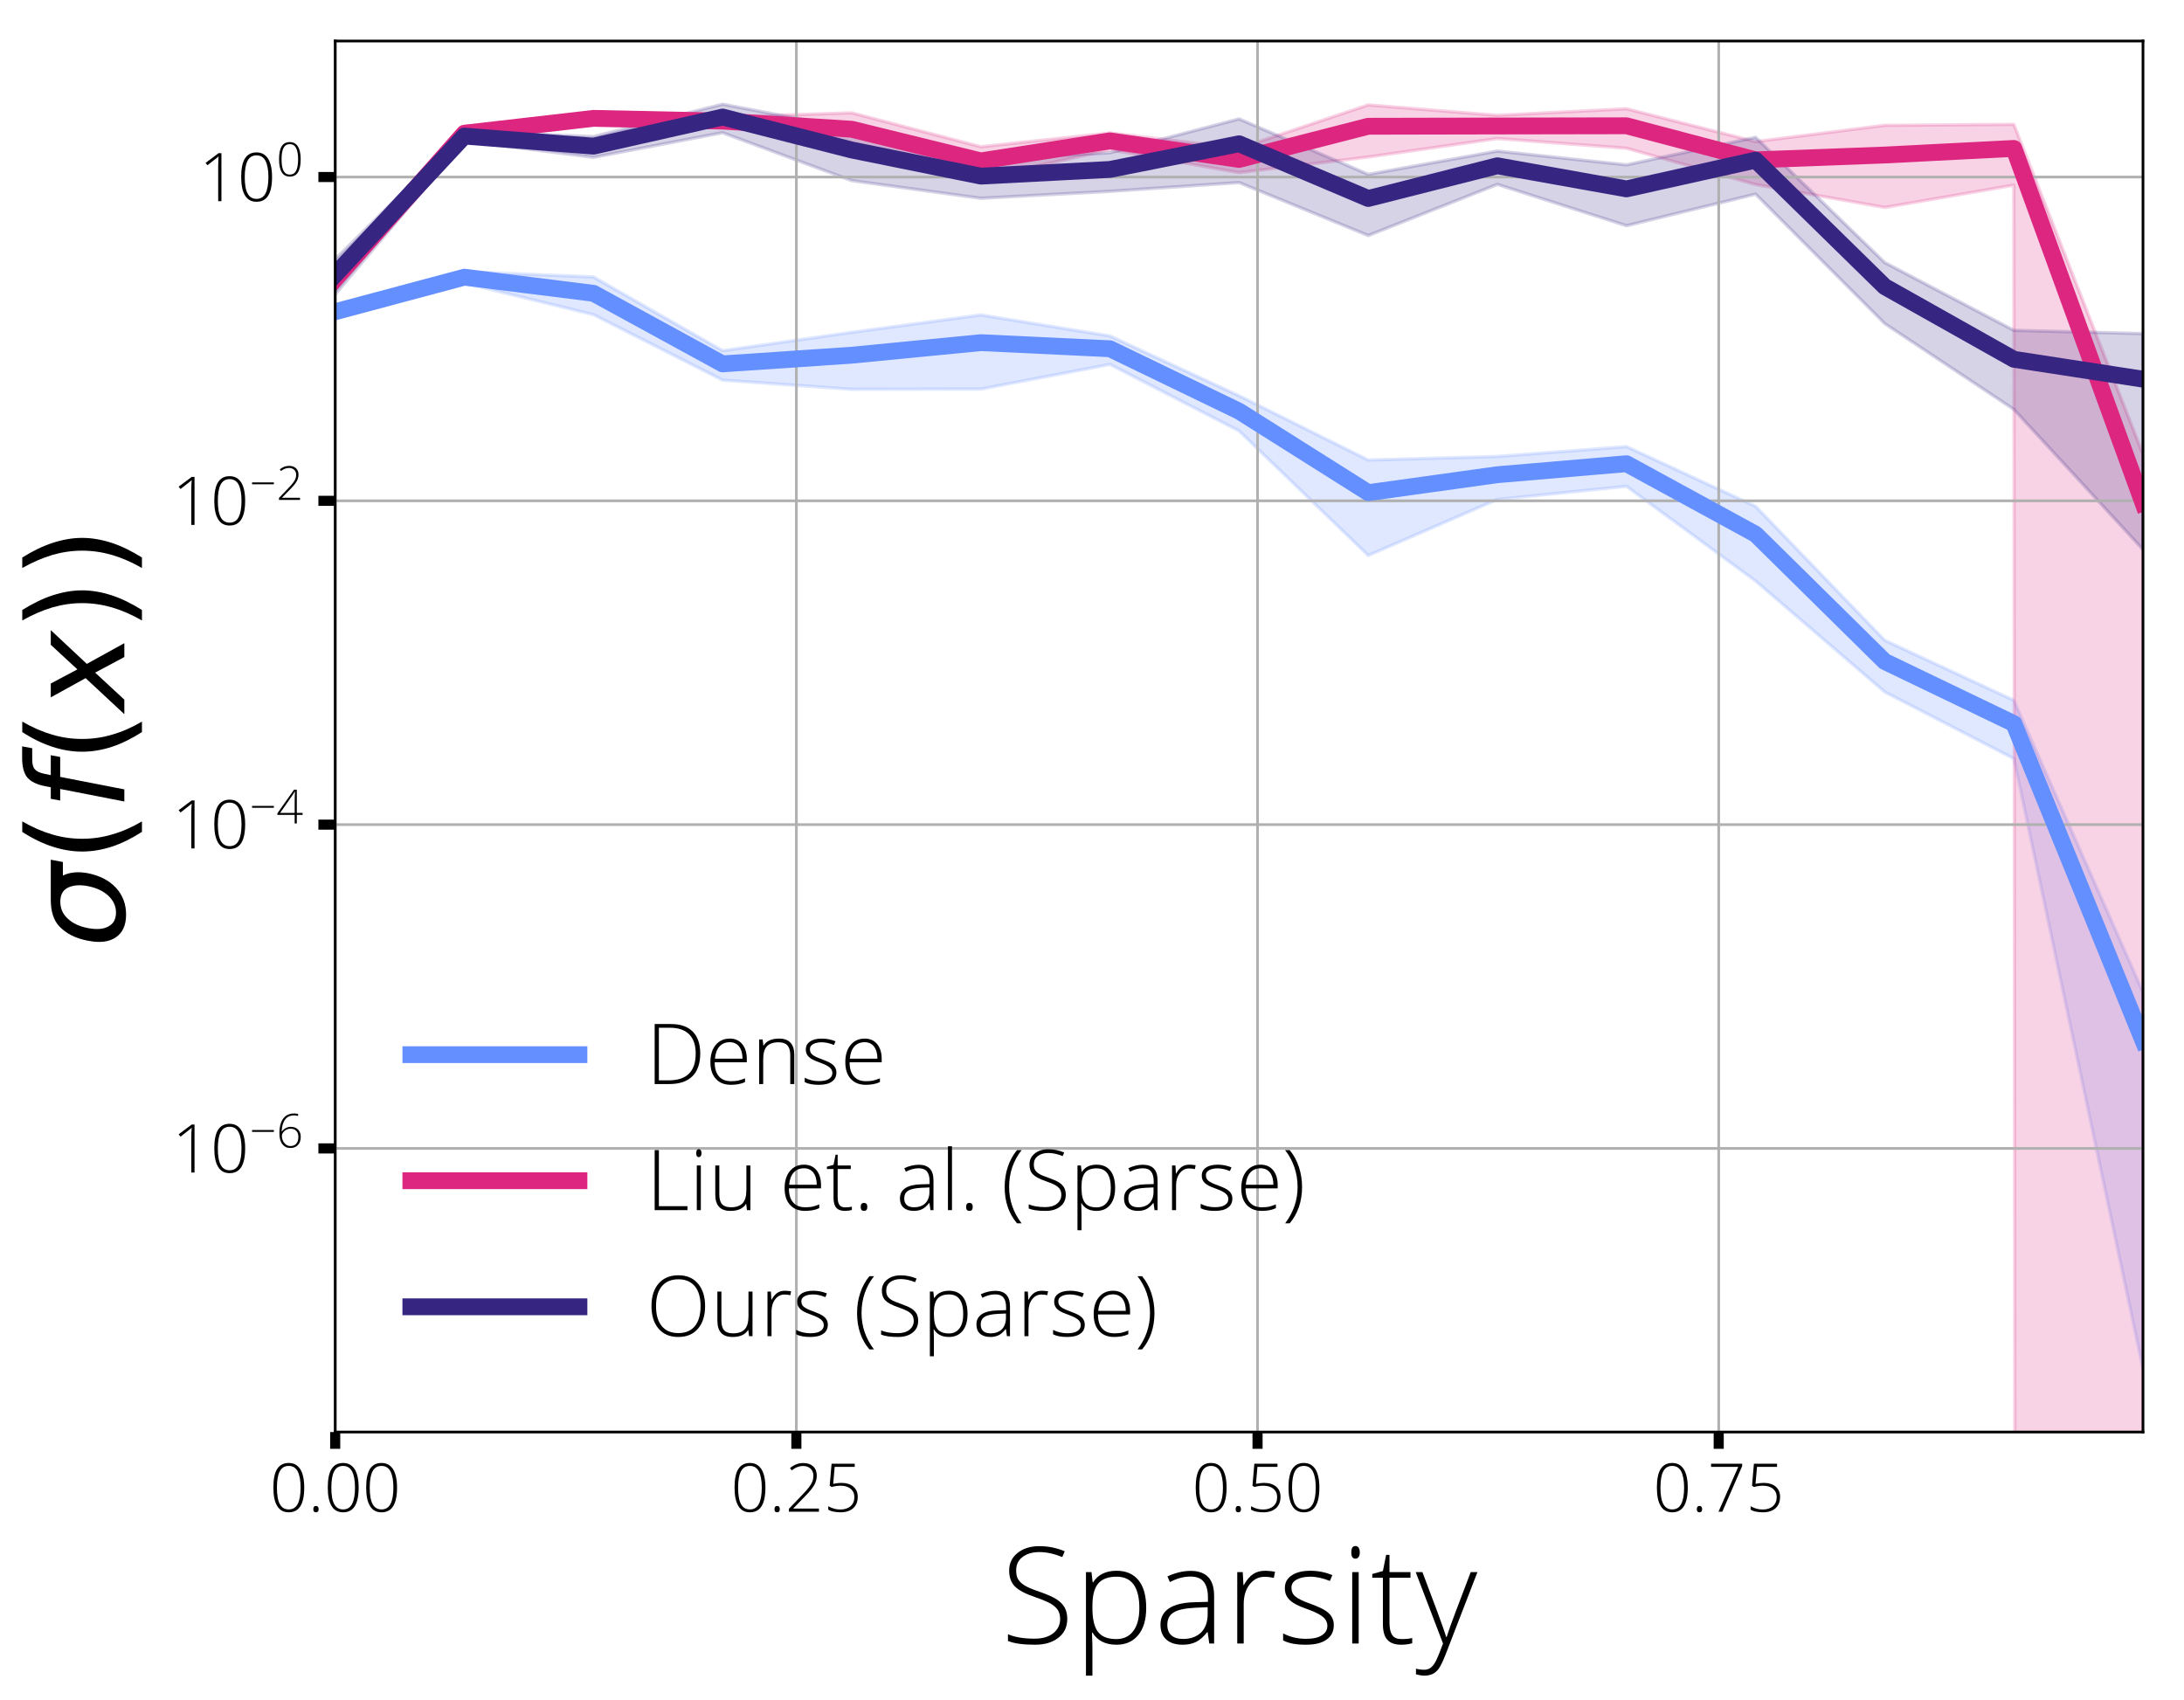 <?xml version="1.0" encoding="UTF-8"?>
<svg xmlns="http://www.w3.org/2000/svg" xmlns:xlink="http://www.w3.org/1999/xlink" width="649.597pt" height="505.656pt" viewBox="0 0 649.597 505.656">
<rect x="0" y="0" width="649.597" height="505.656" fill="#808080" stroke="none"/>
<defs>
<g>
<g id="glyph-0-0">
<path d="M 10.301 -7.18 C 10.301 -4.66 9.898 -2.82 9.141 -1.621 C 8.379 -0.422 7.219 0.18 5.68 0.18 C 4.18 0.18 3.039 -0.422 2.281 -1.66 C 1.5 -2.898 1.121 -4.738 1.121 -7.18 C 1.121 -9.66 1.48 -11.5 2.238 -12.699 C 3 -13.898 4.141 -14.5 5.68 -14.5 C 7.18 -14.5 8.32 -13.879 9.121 -12.641 C 9.898 -11.398 10.301 -9.578 10.301 -7.18 M 2.18 -7.18 C 2.18 -4.961 2.461 -3.32 3.039 -2.262 C 3.621 -1.199 4.5 -0.68 5.68 -0.68 C 6.898 -0.68 7.801 -1.219 8.359 -2.32 C 8.922 -3.398 9.219 -5.02 9.219 -7.18 C 9.219 -9.281 8.922 -10.879 8.359 -11.98 C 7.801 -13.059 6.898 -13.621 5.68 -13.621 C 4.441 -13.621 3.559 -13.059 3 -11.98 C 2.441 -10.879 2.18 -9.281 2.18 -7.18 "/>
</g>
<g id="glyph-0-1">
<path d="M 1.578 -0.762 C 1.578 -1.398 1.84 -1.719 2.359 -1.719 C 2.879 -1.719 3.16 -1.398 3.16 -0.762 C 3.16 -0.121 2.879 0.18 2.359 0.18 C 1.84 0.18 1.578 -0.121 1.578 -0.762 "/>
</g>
<g id="glyph-0-2">
<path d="M 10.039 0 L 1.102 0 L 1.102 -0.859 L 4.898 -4.82 C 5.961 -5.922 6.699 -6.762 7.141 -7.359 C 7.578 -7.941 7.898 -8.5 8.102 -9.039 C 8.301 -9.559 8.398 -10.121 8.398 -10.719 C 8.398 -11.559 8.121 -12.262 7.559 -12.801 C 7 -13.32 6.262 -13.602 5.379 -13.602 C 4.18 -13.602 3.039 -13.16 1.961 -12.301 L 1.441 -12.98 C 2.621 -13.98 3.941 -14.48 5.398 -14.48 C 6.641 -14.48 7.602 -14.141 8.32 -13.48 C 9.039 -12.82 9.398 -11.898 9.398 -10.738 C 9.398 -9.781 9.16 -8.879 8.68 -8 C 8.199 -7.121 7.32 -6.02 6.059 -4.738 L 2.398 -0.98 L 2.398 -0.941 L 10.039 -0.941 L 10.039 0 "/>
</g>
<g id="glyph-0-3">
<path d="M 5.238 -8.578 C 6.762 -8.578 7.961 -8.199 8.84 -7.48 C 9.719 -6.738 10.16 -5.719 10.16 -4.441 C 10.16 -2.961 9.699 -1.82 8.781 -1.02 C 7.859 -0.219 6.621 0.18 5.02 0.18 C 4.301 0.18 3.641 0.102 3 -0.02 C 2.359 -0.141 1.82 -0.34 1.398 -0.621 L 1.398 -1.621 C 2.102 -1.262 2.719 -1 3.281 -0.859 C 3.82 -0.719 4.398 -0.66 5.02 -0.66 C 6.262 -0.66 7.262 -0.98 8.02 -1.641 C 8.781 -2.301 9.16 -3.199 9.16 -4.34 C 9.16 -5.379 8.781 -6.219 8.059 -6.82 C 7.32 -7.422 6.32 -7.738 5.059 -7.738 C 4.199 -7.738 3.32 -7.602 2.398 -7.359 L 1.82 -7.738 L 2.379 -14.281 L 9.262 -14.281 L 9.262 -13.34 L 3.301 -13.34 L 2.859 -8.301 C 3.859 -8.48 4.66 -8.578 5.238 -8.578 "/>
</g>
<g id="glyph-0-4">
<path d="M 3.262 0 L 9.141 -13.34 L 1.059 -13.34 L 1.059 -14.281 L 10.301 -14.281 L 10.301 -13.559 L 4.398 0 L 3.262 0 "/>
</g>
<g id="glyph-0-5">
<path d="M 6.66 0 L 5.699 0 L 5.699 -10.398 C 5.699 -11.34 5.738 -12.32 5.82 -13.34 C 5.719 -13.238 5.621 -13.141 5.52 -13.059 C 5.398 -12.961 4.398 -12.16 2.5 -10.68 L 1.941 -11.379 L 5.82 -14.281 L 6.66 -14.281 L 6.66 0 "/>
</g>
<g id="glyph-1-0">
<path d="M 19.801 -7.359 C 19.801 -4.961 18.922 -3.078 17.16 -1.719 C 15.398 -0.32 13.078 0.359 10.199 0.359 C 6.68 0.359 4 0 2.16 -0.762 L 2.16 -2.762 C 4.199 -1.879 6.84 -1.441 10.039 -1.441 C 12.359 -1.441 14.238 -1.961 15.602 -3.039 C 16.961 -4.121 17.68 -5.52 17.68 -7.281 C 17.68 -8.359 17.441 -9.238 17 -9.961 C 16.52 -10.68 15.801 -11.32 14.762 -11.922 C 13.719 -12.48 12.238 -13.121 10.238 -13.801 C 7.281 -14.801 5.281 -15.879 4.16 -17.039 C 3.039 -18.199 2.52 -19.762 2.52 -21.719 C 2.52 -23.84 3.32 -25.559 5 -26.922 C 6.68 -28.281 8.84 -28.961 11.48 -28.961 C 14.16 -28.961 16.68 -28.441 19.039 -27.441 L 18.32 -25.719 C 15.922 -26.68 13.68 -27.199 11.52 -27.199 C 9.398 -27.199 7.719 -26.68 6.48 -25.719 C 5.199 -24.762 4.602 -23.441 4.602 -21.762 C 4.602 -20.68 4.762 -19.801 5.16 -19.16 C 5.559 -18.48 6.16 -17.879 7.039 -17.32 C 7.922 -16.762 9.398 -16.121 11.559 -15.398 C 13.801 -14.602 15.48 -13.879 16.602 -13.16 C 17.719 -12.441 18.52 -11.602 19.039 -10.68 C 19.52 -9.762 19.801 -8.641 19.801 -7.359 "/>
</g>
<g id="glyph-1-1">
<path d="M 12.641 0.359 C 9.359 0.359 6.961 -0.84 5.48 -3.281 L 5.359 -3.281 L 5.398 -1.641 C 5.441 -0.68 5.48 0.359 5.48 1.48 L 5.48 9.559 L 3.559 9.559 L 3.559 -21.238 L 5.199 -21.238 L 5.559 -18.199 L 5.68 -18.199 C 7.121 -20.48 9.48 -21.641 12.68 -21.641 C 15.52 -21.641 17.68 -20.68 19.199 -18.801 C 20.719 -16.922 21.48 -14.199 21.48 -10.602 C 21.48 -7.078 20.68 -4.398 19.078 -2.48 C 17.48 -0.559 15.359 0.359 12.641 0.359 M 12.602 -1.32 C 14.762 -1.32 16.441 -2.121 17.641 -3.719 C 18.84 -5.32 19.441 -7.602 19.441 -10.52 C 19.441 -16.762 17.16 -19.879 12.68 -19.879 C 10.199 -19.879 8.359 -19.199 7.199 -17.84 C 6.039 -16.48 5.48 -14.238 5.48 -11.199 L 5.48 -10.559 C 5.48 -7.238 6.039 -4.879 7.16 -3.441 C 8.281 -2 10.078 -1.32 12.602 -1.32 "/>
</g>
<g id="glyph-1-2">
<path d="M 16.441 0 L 15.961 -3.359 L 15.801 -3.359 C 14.719 -2 13.641 -1.039 12.52 -0.48 C 11.398 0.078 10.039 0.359 8.52 0.359 C 6.441 0.359 4.801 -0.16 3.641 -1.199 C 2.48 -2.238 1.922 -3.719 1.922 -5.641 C 1.922 -7.719 2.762 -9.32 4.48 -10.48 C 6.199 -11.602 8.719 -12.199 12 -12.281 L 16.039 -12.398 L 16.039 -13.801 C 16.039 -15.801 15.602 -17.32 14.801 -18.359 C 13.961 -19.398 12.641 -19.922 10.84 -19.922 C 8.84 -19.922 6.801 -19.359 4.719 -18.281 L 4 -19.961 C 6.32 -21.039 8.641 -21.602 10.922 -21.602 C 13.238 -21.602 14.961 -20.961 16.121 -19.762 C 17.281 -18.559 17.879 -16.68 17.879 -14.121 L 17.879 0 L 16.441 0 M 8.641 -1.359 C 10.879 -1.359 12.68 -2 14 -3.281 C 15.281 -4.559 15.961 -6.398 15.961 -8.719 L 15.961 -10.801 L 12.238 -10.641 C 9.238 -10.48 7.121 -10.039 5.84 -9.238 C 4.559 -8.441 3.961 -7.238 3.961 -5.559 C 3.961 -4.199 4.359 -3.16 5.16 -2.441 C 5.961 -1.719 7.121 -1.359 8.641 -1.359 "/>
</g>
<g id="glyph-1-3">
<path d="M 11.922 -21.641 C 12.801 -21.641 13.762 -21.52 14.801 -21.359 L 14.441 -19.52 C 13.559 -19.719 12.641 -19.84 11.68 -19.84 C 9.84 -19.84 8.359 -19.039 7.199 -17.52 C 6.039 -16 5.48 -14.039 5.48 -11.719 L 5.48 0 L 3.559 0 L 3.559 -21.238 L 5.199 -21.238 L 5.398 -17.398 L 5.52 -17.398 C 6.398 -18.961 7.32 -20.039 8.32 -20.68 C 9.281 -21.32 10.48 -21.641 11.922 -21.641 "/>
</g>
<g id="glyph-1-4">
<path d="M 16.719 -5.52 C 16.719 -3.602 16 -2.16 14.559 -1.16 C 13.121 -0.121 11.039 0.359 8.398 0.359 C 5.559 0.359 3.32 -0.039 1.641 -0.922 L 1.641 -3 C 3.762 -1.922 6 -1.398 8.398 -1.398 C 10.48 -1.398 12.078 -1.719 13.16 -2.441 C 14.238 -3.121 14.801 -4.039 14.801 -5.238 C 14.801 -6.281 14.359 -7.199 13.48 -7.922 C 12.602 -8.641 11.199 -9.359 9.238 -10.078 C 7.078 -10.84 5.602 -11.48 4.762 -12.039 C 3.879 -12.602 3.238 -13.199 2.801 -13.922 C 2.359 -14.641 2.16 -15.48 2.16 -16.48 C 2.16 -18.078 2.801 -19.32 4.16 -20.238 C 5.48 -21.16 7.359 -21.641 9.762 -21.641 C 12.039 -21.641 14.199 -21.199 16.281 -20.359 L 15.559 -18.602 C 13.48 -19.441 11.52 -19.879 9.762 -19.879 C 8 -19.879 6.641 -19.559 5.641 -19 C 4.602 -18.441 4.121 -17.641 4.121 -16.641 C 4.121 -15.52 4.48 -14.641 5.281 -14 C 6.078 -13.32 7.602 -12.559 9.922 -11.762 C 11.84 -11.039 13.199 -10.441 14.078 -9.879 C 14.961 -9.32 15.602 -8.719 16.039 -8 C 16.48 -7.281 16.719 -6.48 16.719 -5.52 "/>
</g>
<g id="glyph-1-5">
<path d="M 5.48 0 L 3.559 0 L 3.559 -21.238 L 5.48 -21.238 L 5.48 0 M 3.281 -27.121 C 3.281 -28.359 3.68 -29 4.52 -29 C 4.922 -29 5.199 -28.84 5.441 -28.52 C 5.68 -28.199 5.801 -27.719 5.801 -27.121 C 5.801 -26.52 5.68 -26.039 5.441 -25.719 C 5.199 -25.398 4.922 -25.238 4.52 -25.238 C 3.68 -25.238 3.281 -25.84 3.281 -27.121 "/>
</g>
<g id="glyph-1-6">
<path d="M 9.16 -1.32 C 10.359 -1.32 11.441 -1.398 12.359 -1.641 L 12.359 -0.078 C 11.398 0.199 10.32 0.359 9.121 0.359 C 7.238 0.359 5.84 -0.121 4.961 -1.121 C 4.078 -2.078 3.641 -3.68 3.641 -5.84 L 3.641 -19.559 L 0.48 -19.559 L 0.48 -20.68 L 3.641 -21.559 L 4.602 -26.359 L 5.602 -26.359 L 5.602 -21.238 L 11.84 -21.238 L 11.84 -19.559 L 5.602 -19.559 L 5.602 -6.121 C 5.602 -4.48 5.879 -3.281 6.441 -2.48 C 7 -1.68 7.922 -1.32 9.16 -1.32 "/>
</g>
<g id="glyph-1-7">
<path d="M 0 -21.238 L 2 -21.238 L 6.48 -9.32 C 7.84 -5.641 8.68 -3.199 9.078 -1.922 L 9.199 -1.922 C 9.719 -3.602 10.602 -6.078 11.879 -9.441 L 16.359 -21.238 L 18.359 -21.238 L 8.84 3.398 C 8.039 5.398 7.398 6.719 6.879 7.441 C 6.359 8.16 5.762 8.68 5.078 9.039 C 4.359 9.359 3.52 9.559 2.559 9.559 C 1.801 9.559 0.961 9.398 0.078 9.16 L 0.078 7.48 C 0.801 7.68 1.641 7.801 2.52 7.801 C 3.16 7.801 3.762 7.641 4.281 7.32 C 4.762 7 5.238 6.48 5.641 5.84 C 6.039 5.199 6.52 4.16 7.078 2.719 C 7.602 1.281 7.961 0.398 8.121 0 L 0 -21.238 "/>
</g>
<g id="glyph-2-0">
<path d="M 0.895 -4.258 C 0.895 -5.543 1.062 -6.637 1.43 -7.531 C 1.777 -8.414 2.281 -9.07 2.926 -9.508 C 3.57 -9.926 4.355 -10.148 5.277 -10.148 C 5.699 -10.148 6.09 -10.094 6.453 -9.996 L 6.453 -9.395 C 6.117 -9.508 5.711 -9.574 5.25 -9.574 C 4.117 -9.574 3.234 -9.172 2.617 -8.359 C 1.988 -7.547 1.637 -6.355 1.566 -4.816 L 1.652 -4.816 C 1.988 -5.266 2.395 -5.602 2.844 -5.824 C 3.289 -6.047 3.754 -6.176 4.258 -6.176 C 5.18 -6.176 5.906 -5.906 6.441 -5.375 C 6.973 -4.844 7.238 -4.102 7.238 -3.164 C 7.238 -2.141 6.957 -1.344 6.398 -0.758 C 5.84 -0.168 5.098 0.125 4.172 0.125 C 3.148 0.125 2.352 -0.254 1.766 -1.023 C 1.176 -1.793 0.895 -2.871 0.895 -4.258 M 4.172 -0.461 C 4.914 -0.461 5.488 -0.688 5.906 -1.16 C 6.328 -1.637 6.539 -2.309 6.539 -3.18 C 6.539 -3.934 6.328 -4.535 5.922 -4.969 C 5.504 -5.391 4.941 -5.613 4.242 -5.613 C 3.766 -5.613 3.332 -5.504 2.941 -5.305 C 2.547 -5.098 2.227 -4.816 1.988 -4.48 C 1.75 -4.145 1.637 -3.793 1.637 -3.445 C 1.637 -2.941 1.75 -2.449 1.973 -1.988 C 2.199 -1.512 2.508 -1.148 2.898 -0.867 C 3.277 -0.59 3.695 -0.461 4.172 -0.461 "/>
</g>
<g id="glyph-2-1">
<path d="M 7.797 -2.547 L 6.074 -2.547 L 6.074 0 L 5.434 0 L 5.434 -2.547 L 0.293 -2.547 L 0.293 -3.012 L 5.25 -10.051 L 6.074 -10.051 L 6.074 -3.137 L 7.797 -3.137 L 7.797 -2.547 M 5.434 -3.137 L 5.434 -5.992 C 5.434 -7.363 5.461 -8.527 5.531 -9.465 L 5.473 -9.465 C 5.375 -9.297 5.098 -8.863 4.633 -8.176 L 1.105 -3.137 L 5.434 -3.137 "/>
</g>
<g id="glyph-2-2">
<path d="M 7.027 0 L 0.77 0 L 0.77 -0.602 L 3.43 -3.375 C 4.172 -4.145 4.691 -4.73 4.996 -5.152 C 5.305 -5.559 5.531 -5.949 5.672 -6.328 C 5.809 -6.691 5.879 -7.086 5.879 -7.504 C 5.879 -8.094 5.684 -8.582 5.293 -8.961 C 4.898 -9.324 4.383 -9.52 3.766 -9.52 C 2.926 -9.52 2.129 -9.211 1.371 -8.609 L 1.008 -9.086 C 1.836 -9.785 2.758 -10.137 3.781 -10.137 C 4.648 -10.137 5.32 -9.898 5.824 -9.438 C 6.328 -8.973 6.578 -8.328 6.578 -7.52 C 6.578 -6.848 6.41 -6.215 6.074 -5.602 C 5.738 -4.984 5.125 -4.215 4.242 -3.316 L 1.68 -0.688 L 1.68 -0.656 L 7.027 -0.656 L 7.027 0 "/>
</g>
<g id="glyph-2-3">
<path d="M 7.211 -5.027 C 7.211 -3.262 6.93 -1.973 6.398 -1.133 C 5.867 -0.293 5.055 0.125 3.977 0.125 C 2.926 0.125 2.129 -0.293 1.598 -1.16 C 1.051 -2.031 0.785 -3.316 0.785 -5.027 C 0.785 -6.762 1.035 -8.051 1.566 -8.891 C 2.102 -9.73 2.898 -10.148 3.977 -10.148 C 5.027 -10.148 5.824 -9.715 6.383 -8.848 C 6.93 -7.98 7.211 -6.707 7.211 -5.027 M 1.527 -5.027 C 1.527 -3.473 1.723 -2.324 2.129 -1.582 C 2.535 -0.84 3.148 -0.477 3.977 -0.477 C 4.828 -0.477 5.461 -0.855 5.852 -1.625 C 6.242 -2.379 6.453 -3.516 6.453 -5.027 C 6.453 -6.496 6.242 -7.617 5.852 -8.387 C 5.461 -9.141 4.828 -9.535 3.977 -9.535 C 3.109 -9.535 2.492 -9.141 2.102 -8.387 C 1.707 -7.617 1.527 -6.496 1.527 -5.027 "/>
</g>
<g id="glyph-3-0">
<path d="M -30.359 -12.398 C -27.32 -10.641 -24.359 -9.359 -21.441 -8.52 C -18.52 -7.641 -15.559 -7.238 -12.559 -7.238 C -9.52 -7.238 -6.559 -7.641 -3.641 -8.52 C -0.68 -9.359 2.238 -10.641 5.238 -12.398 L 5.238 -9.281 C 2.16 -7.32 -0.801 -5.84 -3.762 -4.879 C -6.719 -3.922 -9.641 -3.441 -12.559 -3.441 C -15.441 -3.441 -18.359 -3.922 -21.32 -4.879 C -24.281 -5.84 -27.281 -7.281 -30.359 -9.281 L -30.359 -12.398 "/>
</g>
<g id="glyph-3-1">
<path d="M -30.359 -3.199 L -30.359 -6.32 C -27.281 -8.238 -24.281 -9.719 -21.32 -10.68 C -18.359 -11.641 -15.441 -12.16 -12.559 -12.16 C -9.641 -12.16 -6.719 -11.641 -3.762 -10.68 C -0.801 -9.719 2.16 -8.238 5.238 -6.32 L 5.238 -3.199 C 2.238 -4.922 -0.68 -6.199 -3.641 -7.078 C -6.559 -7.922 -9.52 -8.359 -12.559 -8.359 C -15.559 -8.359 -18.52 -7.922 -21.441 -7.078 C -24.359 -6.199 -27.32 -4.922 -30.359 -3.199 "/>
</g>
<g id="glyph-4-0">
<path d="M -30.398 -19.121 L -27.398 -18.559 L -27.398 -15.121 C -27.398 -13.801 -27.121 -12.84 -26.602 -12.281 C -26.078 -11.68 -25.16 -11.238 -23.801 -10.961 L -21.879 -10.559 L -21.879 -16.48 L -19.078 -15.961 L -19.078 -10.039 L 0 -6.32 L 0 -2.719 L -19.078 -6.441 L -19.078 -3 L -21.879 -3.52 L -21.879 -6.961 L -23.398 -7.238 C -25.961 -7.719 -27.801 -8.602 -28.84 -9.84 C -29.879 -11.078 -30.398 -13.039 -30.398 -15.719 L -30.398 -19.121 "/>
</g>
<g id="glyph-4-1">
<path d="M -21.879 -24 L -11.16 -13.961 L 0 -20.121 L 0 -16 L -8.68 -11.359 L 0 -3.32 L 0 1 L -11.52 -9.719 L -21.879 -4 L -21.879 -8.121 L -13.961 -12.32 L -21.879 -19.641 L -21.879 -24 "/>
</g>
<g id="glyph-5-0">
<path d="M 16.074 -9.102 C 16.074 -6.102 15.273 -3.824 13.727 -2.301 C 12.148 -0.75 9.852 0 6.801 0 L 2.523 0 L 2.523 -17.852 L 7.352 -17.852 C 10.199 -17.852 12.352 -17.102 13.852 -15.602 C 15.324 -14.102 16.074 -11.949 16.074 -9.102 M 14.727 -9.051 C 14.727 -11.602 14.074 -13.5 12.773 -14.801 C 11.477 -16.102 9.551 -16.75 7.051 -16.75 L 3.773 -16.75 L 3.773 -1.102 L 6.727 -1.102 C 12.051 -1.102 14.727 -3.75 14.727 -9.051 "/>
</g>
<g id="glyph-5-1">
<path d="M 7.574 0.227 C 5.648 0.227 4.148 -0.352 3.074 -1.551 C 1.977 -2.727 1.449 -4.375 1.449 -6.523 C 1.449 -8.625 1.949 -10.324 3 -11.602 C 4.051 -12.875 5.449 -13.523 7.227 -13.523 C 8.773 -13.523 10.023 -12.977 10.926 -11.875 C 11.824 -10.773 12.273 -9.301 12.273 -7.449 L 12.273 -6.477 L 2.727 -6.477 C 2.727 -4.625 3.148 -3.227 4 -2.273 C 4.824 -1.324 6.023 -0.852 7.574 -0.852 C 8.324 -0.852 9 -0.898 9.574 -1 C 10.125 -1.102 10.852 -1.352 11.75 -1.699 L 11.75 -0.602 C 11 -0.25 10.301 -0.051 9.676 0.051 C 9.023 0.148 8.324 0.227 7.574 0.227 M 7.227 -12.449 C 5.926 -12.449 4.898 -12.023 4.148 -11.176 C 3.375 -10.324 2.926 -9.125 2.801 -7.551 L 11 -7.551 C 11 -9.074 10.648 -10.273 10 -11.148 C 9.324 -12 8.398 -12.449 7.227 -12.449 "/>
</g>
<g id="glyph-5-2">
<path d="M 11.477 0 L 11.477 -8.602 C 11.477 -9.926 11.176 -10.898 10.625 -11.5 C 10.074 -12.102 9.199 -12.426 8.023 -12.426 C 6.426 -12.426 5.273 -12.023 4.523 -11.227 C 3.773 -10.426 3.426 -9.125 3.426 -7.324 L 3.426 0 L 2.227 0 L 2.227 -13.273 L 3.25 -13.273 L 3.477 -11.449 L 3.551 -11.449 C 4.398 -12.824 5.949 -13.523 8.148 -13.523 C 11.148 -13.523 12.676 -11.898 12.676 -8.676 L 12.676 0 L 11.477 0 "/>
</g>
<g id="glyph-5-3">
<path d="M 10.449 -3.449 C 10.449 -2.25 10 -1.352 9.102 -0.727 C 8.199 -0.074 6.898 0.227 5.25 0.227 C 3.477 0.227 2.074 -0.023 1.023 -0.574 L 1.023 -1.875 C 2.352 -1.199 3.75 -0.875 5.25 -0.875 C 6.551 -0.875 7.551 -1.074 8.227 -1.523 C 8.898 -1.949 9.25 -2.523 9.25 -3.273 C 9.25 -3.926 8.977 -4.5 8.426 -4.949 C 7.875 -5.398 7 -5.852 5.773 -6.301 C 4.426 -6.773 3.5 -7.176 2.977 -7.523 C 2.426 -7.875 2.023 -8.25 1.75 -8.699 C 1.477 -9.148 1.352 -9.676 1.352 -10.301 C 1.352 -11.301 1.75 -12.074 2.602 -12.648 C 3.426 -13.227 4.602 -13.523 6.102 -13.523 C 7.523 -13.523 8.875 -13.25 10.176 -12.727 L 9.727 -11.625 C 8.426 -12.148 7.199 -12.426 6.102 -12.426 C 5 -12.426 4.148 -12.227 3.523 -11.875 C 2.875 -11.523 2.574 -11.023 2.574 -10.398 C 2.574 -9.699 2.801 -9.148 3.301 -8.75 C 3.801 -8.324 4.75 -7.852 6.199 -7.352 C 7.398 -6.898 8.25 -6.523 8.801 -6.176 C 9.352 -5.824 9.75 -5.449 10.023 -5 C 10.301 -4.551 10.449 -4.051 10.449 -3.449 "/>
</g>
<g id="glyph-5-4">
<path d="M 2.523 0 L 2.523 -17.852 L 3.773 -17.852 L 3.773 -1.176 L 12.273 -1.176 L 12.273 0 L 2.523 0 "/>
</g>
<g id="glyph-5-5">
<path d="M 3.426 0 L 2.227 0 L 2.227 -13.273 L 3.426 -13.273 L 3.426 0 M 2.051 -16.949 C 2.051 -17.727 2.301 -18.125 2.824 -18.125 C 3.074 -18.125 3.25 -18.023 3.398 -17.824 C 3.551 -17.625 3.625 -17.324 3.625 -16.949 C 3.625 -16.574 3.551 -16.273 3.398 -16.074 C 3.25 -15.875 3.074 -15.773 2.824 -15.773 C 2.301 -15.773 2.051 -16.148 2.051 -16.949 "/>
</g>
<g id="glyph-5-6">
<path d="M 3.273 -13.273 L 3.273 -4.676 C 3.273 -3.324 3.551 -2.352 4.102 -1.75 C 4.648 -1.148 5.523 -0.852 6.727 -0.852 C 8.301 -0.852 9.449 -1.25 10.199 -2.051 C 10.949 -2.852 11.324 -4.148 11.324 -5.949 L 11.324 -13.273 L 12.523 -13.273 L 12.523 0 L 11.5 0 L 11.273 -1.824 L 11.199 -1.824 C 10.324 -0.449 8.801 0.227 6.602 0.227 C 3.574 0.227 2.074 -1.375 2.074 -4.602 L 2.074 -13.273 L 3.273 -13.273 "/>
</g>
<g id="glyph-5-7">
</g>
<g id="glyph-5-8">
<path d="M 5.727 -0.824 C 6.477 -0.824 7.148 -0.875 7.727 -1.023 L 7.727 -0.051 C 7.125 0.125 6.449 0.227 5.699 0.227 C 4.523 0.227 3.648 -0.074 3.102 -0.699 C 2.551 -1.301 2.273 -2.301 2.273 -3.648 L 2.273 -12.227 L 0.301 -12.227 L 0.301 -12.926 L 2.273 -13.477 L 2.875 -16.477 L 3.5 -16.477 L 3.5 -13.273 L 7.398 -13.273 L 7.398 -12.227 L 3.5 -12.227 L 3.5 -3.824 C 3.5 -2.801 3.676 -2.051 4.023 -1.551 C 4.375 -1.051 4.949 -0.824 5.727 -0.824 "/>
</g>
<g id="glyph-5-9">
<path d="M 1.977 -0.949 C 1.977 -1.75 2.301 -2.148 2.949 -2.148 C 3.602 -2.148 3.949 -1.75 3.949 -0.949 C 3.949 -0.148 3.602 0.227 2.949 0.227 C 2.301 0.227 1.977 -0.148 1.977 -0.949 "/>
</g>
<g id="glyph-5-10">
<path d="M 10.273 0 L 9.977 -2.102 L 9.875 -2.102 C 9.199 -1.25 8.523 -0.648 7.824 -0.301 C 7.125 0.051 6.273 0.227 5.324 0.227 C 4.023 0.227 3 -0.102 2.273 -0.75 C 1.551 -1.398 1.199 -2.324 1.199 -3.523 C 1.199 -4.824 1.727 -5.824 2.801 -6.551 C 3.875 -7.25 5.449 -7.625 7.5 -7.676 L 10.023 -7.75 L 10.023 -8.625 C 10.023 -9.875 9.75 -10.824 9.25 -11.477 C 8.727 -12.125 7.898 -12.449 6.773 -12.449 C 5.523 -12.449 4.25 -12.102 2.949 -11.426 L 2.5 -12.477 C 3.949 -13.148 5.398 -13.5 6.824 -13.5 C 8.273 -13.5 9.352 -13.102 10.074 -12.352 C 10.801 -11.602 11.176 -10.426 11.176 -8.824 L 11.176 0 L 10.273 0 M 5.398 -0.852 C 6.801 -0.852 7.926 -1.25 8.75 -2.051 C 9.551 -2.852 9.977 -4 9.977 -5.449 L 9.977 -6.75 L 7.648 -6.648 C 5.773 -6.551 4.449 -6.273 3.648 -5.773 C 2.852 -5.273 2.477 -4.523 2.477 -3.477 C 2.477 -2.625 2.727 -1.977 3.227 -1.523 C 3.727 -1.074 4.449 -0.852 5.398 -0.852 "/>
</g>
<g id="glyph-5-11">
<path d="M 3.426 0 L 2.227 0 L 2.227 -19 L 3.426 -19 L 3.426 0 "/>
</g>
<g id="glyph-5-12">
<path d="M 1 -6.852 C 1 -9 1.301 -11 1.949 -12.898 C 2.574 -14.773 3.477 -16.426 4.676 -17.852 L 6.051 -17.852 C 4.852 -16.352 3.926 -14.676 3.273 -12.801 C 2.625 -10.926 2.324 -8.949 2.324 -6.875 C 2.324 -2.926 3.551 0.648 6.023 3.926 L 4.676 3.926 C 3.477 2.523 2.551 0.926 1.926 -0.898 C 1.301 -2.727 1 -4.699 1 -6.852 "/>
</g>
<g id="glyph-5-13">
<path d="M 12.375 -4.602 C 12.375 -3.102 11.824 -1.926 10.727 -1.074 C 9.625 -0.199 8.176 0.227 6.375 0.227 C 4.176 0.227 2.5 0 1.352 -0.477 L 1.352 -1.727 C 2.625 -1.176 4.273 -0.898 6.273 -0.898 C 7.727 -0.898 8.898 -1.227 9.75 -1.898 C 10.602 -2.574 11.051 -3.449 11.051 -4.551 C 11.051 -5.227 10.898 -5.773 10.625 -6.227 C 10.324 -6.676 9.875 -7.074 9.227 -7.449 C 8.574 -7.801 7.648 -8.199 6.398 -8.625 C 4.551 -9.25 3.301 -9.926 2.602 -10.648 C 1.898 -11.375 1.574 -12.352 1.574 -13.574 C 1.574 -14.898 2.074 -15.977 3.125 -16.824 C 4.176 -17.676 5.523 -18.102 7.176 -18.102 C 8.852 -18.102 10.426 -17.773 11.898 -17.148 L 11.449 -16.074 C 9.949 -16.676 8.551 -17 7.199 -17 C 5.875 -17 4.824 -16.676 4.051 -16.074 C 3.25 -15.477 2.875 -14.648 2.875 -13.602 C 2.875 -12.926 2.977 -12.375 3.227 -11.977 C 3.477 -11.551 3.852 -11.176 4.398 -10.824 C 4.949 -10.477 5.875 -10.074 7.227 -9.625 C 8.625 -9.125 9.676 -8.676 10.375 -8.227 C 11.074 -7.773 11.574 -7.25 11.898 -6.676 C 12.199 -6.102 12.375 -5.398 12.375 -4.602 "/>
</g>
<g id="glyph-5-14">
<path d="M 7.898 0.227 C 5.852 0.227 4.352 -0.523 3.426 -2.051 L 3.352 -2.051 L 3.375 -1.023 C 3.398 -0.426 3.426 0.227 3.426 0.926 L 3.426 5.977 L 2.227 5.977 L 2.227 -13.273 L 3.25 -13.273 L 3.477 -11.375 L 3.551 -11.375 C 4.449 -12.801 5.926 -13.523 7.926 -13.523 C 9.699 -13.523 11.051 -12.926 12 -11.75 C 12.949 -10.574 13.426 -8.875 13.426 -6.625 C 13.426 -4.426 12.926 -2.75 11.926 -1.551 C 10.926 -0.352 9.602 0.227 7.898 0.227 M 7.875 -0.824 C 9.227 -0.824 10.273 -1.324 11.023 -2.324 C 11.773 -3.324 12.148 -4.75 12.148 -6.574 C 12.148 -10.477 10.727 -12.426 7.926 -12.426 C 6.375 -12.426 5.227 -12 4.5 -11.148 C 3.773 -10.301 3.426 -8.898 3.426 -7 L 3.426 -6.602 C 3.426 -4.523 3.773 -3.051 4.477 -2.148 C 5.176 -1.25 6.301 -0.824 7.875 -0.824 "/>
</g>
<g id="glyph-5-15">
<path d="M 7.449 -13.523 C 8 -13.523 8.602 -13.449 9.25 -13.352 L 9.023 -12.199 C 8.477 -12.324 7.898 -12.398 7.301 -12.398 C 6.148 -12.398 5.227 -11.898 4.5 -10.949 C 3.773 -10 3.426 -8.773 3.426 -7.324 L 3.426 0 L 2.227 0 L 2.227 -13.273 L 3.25 -13.273 L 3.375 -10.875 L 3.449 -10.875 C 4 -11.852 4.574 -12.523 5.199 -12.926 C 5.801 -13.324 6.551 -13.523 7.449 -13.523 "/>
</g>
<g id="glyph-5-16">
<path d="M 5.801 -6.852 C 5.801 -4.699 5.477 -2.727 4.852 -0.875 C 4.199 0.949 3.301 2.551 2.125 3.926 L 0.773 3.926 C 3.227 0.648 4.477 -2.926 4.477 -6.875 C 4.477 -8.949 4.148 -10.926 3.5 -12.801 C 2.852 -14.676 1.949 -16.352 0.75 -17.852 L 2.125 -17.852 C 3.324 -16.398 4.227 -14.75 4.852 -12.875 C 5.477 -10.977 5.801 -8.977 5.801 -6.852 "/>
</g>
<g id="glyph-5-17">
<path d="M 17.523 -8.949 C 17.523 -6.102 16.801 -3.875 15.398 -2.227 C 13.977 -0.574 12.023 0.227 9.551 0.227 C 7.051 0.227 5.102 -0.574 3.699 -2.227 C 2.273 -3.875 1.574 -6.125 1.574 -8.977 C 1.574 -11.801 2.273 -14.023 3.699 -15.676 C 5.125 -17.301 7.074 -18.125 9.574 -18.125 C 12.051 -18.125 14 -17.301 15.398 -15.648 C 16.801 -14 17.523 -11.773 17.523 -8.949 M 2.926 -8.949 C 2.926 -6.398 3.477 -4.426 4.625 -3.023 C 5.773 -1.625 7.398 -0.926 9.551 -0.926 C 11.699 -0.926 13.324 -1.602 14.477 -3 C 15.602 -4.375 16.176 -6.352 16.176 -8.949 C 16.176 -11.5 15.602 -13.477 14.477 -14.852 C 13.324 -16.227 11.699 -16.926 9.574 -16.926 C 7.426 -16.926 5.801 -16.227 4.648 -14.852 C 3.5 -13.449 2.926 -11.5 2.926 -8.949 "/>
</g>
</g>
<clipPath id="clip-0">
<path clip-rule="nonzero" d="M 99.699 80 L 637.398 80 L 637.398 408 L 99.699 408 Z M 99.699 80 "/>
</clipPath>
<clipPath id="clip-1">
<path clip-rule="nonzero" d="M 99.699 31 L 637.398 31 L 637.398 425.941 L 99.699 425.941 Z M 99.699 31 "/>
</clipPath>
<clipPath id="clip-2">
<path clip-rule="nonzero" d="M 99.699 30 L 637.398 30 L 637.398 425.941 L 99.699 425.941 Z M 99.699 30 "/>
</clipPath>
<clipPath id="clip-3">
<path clip-rule="nonzero" d="M 99.699 31 L 637.398 31 L 637.398 164 L 99.699 164 Z M 99.699 31 "/>
</clipPath>
<clipPath id="clip-4">
<path clip-rule="nonzero" d="M 99.699 30 L 637.398 30 L 637.398 164 L 99.699 164 Z M 99.699 30 "/>
</clipPath>
<clipPath id="clip-5">
<path clip-rule="nonzero" d="M 99.699 12.199 L 101 12.199 L 101 425.941 L 99.699 425.941 Z M 99.699 12.199 "/>
</clipPath>
<clipPath id="clip-6">
<path clip-rule="nonzero" d="M 236 12.199 L 238 12.199 L 238 425.941 L 236 425.941 Z M 236 12.199 "/>
</clipPath>
<clipPath id="clip-7">
<path clip-rule="nonzero" d="M 373 12.199 L 375 12.199 L 375 425.941 L 373 425.941 Z M 373 12.199 "/>
</clipPath>
<clipPath id="clip-8">
<path clip-rule="nonzero" d="M 510 12.199 L 512 12.199 L 512 425.941 L 510 425.941 Z M 510 12.199 "/>
</clipPath>
<clipPath id="clip-9">
<path clip-rule="nonzero" d="M 99.699 341 L 637.398 341 L 637.398 343 L 99.699 343 Z M 99.699 341 "/>
</clipPath>
<clipPath id="clip-10">
<path clip-rule="nonzero" d="M 99.699 244 L 637.398 244 L 637.398 246 L 99.699 246 Z M 99.699 244 "/>
</clipPath>
<clipPath id="clip-11">
<path clip-rule="nonzero" d="M 99.699 148 L 637.398 148 L 637.398 150 L 99.699 150 Z M 99.699 148 "/>
</clipPath>
<clipPath id="clip-12">
<path clip-rule="nonzero" d="M 99.699 52 L 637.398 52 L 637.398 54 L 99.699 54 Z M 99.699 52 "/>
</clipPath>
<clipPath id="clip-13">
<path clip-rule="nonzero" d="M 99.699 78 L 637.398 78 L 637.398 314 L 99.699 314 Z M 99.699 78 "/>
</clipPath>
<clipPath id="clip-14">
<path clip-rule="nonzero" d="M 99.699 31 L 637.398 31 L 637.398 154 L 99.699 154 Z M 99.699 31 "/>
</clipPath>
<clipPath id="clip-15">
<path clip-rule="nonzero" d="M 99.699 31 L 637.398 31 L 637.398 117 L 99.699 117 Z M 99.699 31 "/>
</clipPath>
</defs>
<path fill-rule="nonzero" fill="rgb(100%, 100%, 100%)" fill-opacity="1" d="M 0 505.656 L 649.598 505.656 L 649.598 0 L 0 0 Z M 0 505.656 "/>
<path fill-rule="nonzero" fill="rgb(100%, 100%, 100%)" fill-opacity="1" d="M 99.699 425.941 L 637.398 425.941 L 637.398 12.199 L 99.699 12.199 Z M 99.699 425.941 "/>
<g clip-path="url(#clip-0)">
<path fill-rule="nonzero" fill="rgb(39.215%, 56.078%, 100%)" fill-opacity="0.2" stroke-width="1" stroke-linecap="butt" stroke-linejoin="round" stroke="rgb(39.215%, 56.078%, 100%)" stroke-opacity="0.2" stroke-miterlimit="10" d="M 99.699 413.558 L 99.699 412.288 L 138.105 421.452 L 176.516 412.07 L 214.922 392.597 L 253.328 389.859 L 291.734 389.933 L 330.141 397.269 L 368.547 377.484 L 406.957 340.437 L 445.363 357.113 L 483.77 361.003 L 522.176 332.835 L 560.582 299.843 L 598.988 280.011 L 637.398 98.523 L 637.398 210.562 L 598.988 297.351 L 560.582 315.195 L 522.176 355.054 L 483.77 372.812 L 445.363 369.878 L 406.957 368.827 L 368.547 387.925 L 330.141 405.722 L 291.734 411.98 L 253.328 406.804 L 214.922 401.343 L 176.516 423.277 L 138.105 424.827 Z M 99.699 413.558 " transform="matrix(1, 0, 0, -1, 0, 505.656)"/>
</g>
<g clip-path="url(#clip-1)">
<path fill-rule="nonzero" fill="rgb(86.273%, 14.902%, 49.803%)" fill-opacity="0.2" d="M 99.699 80.723 L 99.699 85.605 L 138.105 41.906 L 176.516 36.691 L 214.922 37.273 L 253.328 44.816 L 291.734 53.121 L 330.141 44.527 L 368.547 51.344 L 406.957 46.699 L 445.363 41.199 L 483.77 44.094 L 522.176 54.883 L 560.582 61.703 L 598.988 55.066 L 637.398 48207.5 L 637.398 135.105 L 598.988 37.004 L 560.582 37.277 L 522.176 42.125 L 483.77 32.352 L 445.363 34.316 L 406.957 31.215 L 368.547 44.121 L 330.141 39.547 L 291.734 43.656 L 253.328 33.566 L 214.922 34.832 L 176.516 33.812 L 138.105 37.57 Z M 99.699 80.723 "/>
</g>
<g clip-path="url(#clip-2)">
<path fill="none" stroke-width="1" stroke-linecap="butt" stroke-linejoin="round" stroke="rgb(86.273%, 14.902%, 49.803%)" stroke-opacity="0.2" stroke-miterlimit="10" d="M 99.699 424.933 L 99.699 420.05 L 138.105 463.749 L 176.516 468.964 L 214.922 468.382 L 253.328 460.839 L 291.734 452.535 L 330.141 461.128 L 368.547 454.312 L 406.957 458.956 L 445.363 464.456 L 483.77 461.562 L 522.176 450.773 L 560.582 443.952 L 598.988 450.589 L 637.398 -47701.844 L 637.398 370.55 L 598.988 468.652 L 560.582 468.378 L 522.176 463.531 L 483.77 473.304 L 445.363 471.339 L 406.957 474.441 L 368.547 461.535 L 330.141 466.109 L 291.734 461.999 L 253.328 472.089 L 214.922 470.824 L 176.516 471.843 L 138.105 468.085 Z M 99.699 424.933 " transform="matrix(1, 0, 0, -1, 0, 505.656)"/>
</g>
<g clip-path="url(#clip-3)">
<path fill-rule="nonzero" fill="rgb(21.176%, 14.902%, 50.98%)" fill-opacity="0.2" d="M 99.699 77.086 L 99.699 87.555 L 138.105 41.965 L 176.516 46.781 L 214.922 39.469 L 253.328 53.723 L 291.734 58.973 L 330.141 56.902 L 368.547 54.301 L 406.957 70.051 L 445.363 54.844 L 483.77 67.133 L 522.176 57.738 L 560.582 96.254 L 598.988 121.773 L 637.398 163.453 L 637.398 99.234 L 598.988 98.254 L 560.582 78.09 L 522.176 40.844 L 483.77 49.035 L 445.363 44.938 L 406.957 51.863 L 368.547 35.371 L 330.141 45.441 L 291.734 47.383 L 253.328 38.285 L 214.922 31.008 L 176.516 40.625 L 138.105 39.078 Z M 99.699 77.086 "/>
</g>
<g clip-path="url(#clip-4)">
<path fill="none" stroke-width="1" stroke-linecap="butt" stroke-linejoin="round" stroke="rgb(21.176%, 14.902%, 50.98%)" stroke-opacity="0.2" stroke-miterlimit="10" d="M 99.699 428.57 L 99.699 418.101 L 138.105 463.691 L 176.516 458.874 L 214.922 466.187 L 253.328 451.933 L 291.734 446.683 L 330.141 448.753 L 368.547 451.355 L 406.957 435.605 L 445.363 450.812 L 483.77 438.523 L 522.176 447.917 L 560.582 409.402 L 598.988 383.882 L 637.398 342.202 L 637.398 406.421 L 598.988 407.402 L 560.582 427.566 L 522.176 464.812 L 483.77 456.62 L 445.363 460.718 L 406.957 453.792 L 368.547 470.285 L 330.141 460.214 L 291.734 458.273 L 253.328 467.37 L 214.922 474.648 L 176.516 465.031 L 138.105 466.577 Z M 99.699 428.57 " transform="matrix(1, 0, 0, -1, 0, 505.656)"/>
</g>
<g clip-path="url(#clip-5)">
<path fill="none" stroke-width="0.8" stroke-linecap="square" stroke-linejoin="round" stroke="rgb(69.019%, 69.019%, 69.019%)" stroke-opacity="1" stroke-miterlimit="10" d="M 99.699 79.714 L 99.699 493.456 " transform="matrix(1, 0, 0, -1, 0, 505.656)"/>
</g>
<path fill="none" stroke-width="3" stroke-linecap="butt" stroke-linejoin="round" stroke="rgb(0%, 0%, 0%)" stroke-opacity="1" stroke-miterlimit="10" d="M 99.699 79.714 L 99.699 74.714 " transform="matrix(1, 0, 0, -1, 0, 505.656)"/>
<g fill="rgb(0%, 0%, 0%)" fill-opacity="1">
<use xlink:href="#glyph-0-0" x="80.192" y="449.643"/>
<use xlink:href="#glyph-0-1" x="91.612" y="449.643"/>
<use xlink:href="#glyph-0-0" x="96.372" y="449.643"/>
<use xlink:href="#glyph-0-0" x="107.792" y="449.643"/>
</g>
<g clip-path="url(#clip-6)">
<path fill="none" stroke-width="0.8" stroke-linecap="square" stroke-linejoin="round" stroke="rgb(69.019%, 69.019%, 69.019%)" stroke-opacity="1" stroke-miterlimit="10" d="M 236.867 79.714 L 236.867 493.456 " transform="matrix(1, 0, 0, -1, 0, 505.656)"/>
</g>
<path fill="none" stroke-width="3" stroke-linecap="butt" stroke-linejoin="round" stroke="rgb(0%, 0%, 0%)" stroke-opacity="1" stroke-miterlimit="10" d="M 236.867 79.714 L 236.867 74.714 " transform="matrix(1, 0, 0, -1, 0, 505.656)"/>
<g fill="rgb(0%, 0%, 0%)" fill-opacity="1">
<use xlink:href="#glyph-0-0" x="217.36" y="449.643"/>
<use xlink:href="#glyph-0-1" x="228.78" y="449.643"/>
<use xlink:href="#glyph-0-2" x="233.54" y="449.643"/>
<use xlink:href="#glyph-0-3" x="244.96" y="449.643"/>
</g>
<g clip-path="url(#clip-7)">
<path fill="none" stroke-width="0.8" stroke-linecap="square" stroke-linejoin="round" stroke="rgb(69.019%, 69.019%, 69.019%)" stroke-opacity="1" stroke-miterlimit="10" d="M 374.035 79.714 L 374.035 493.456 " transform="matrix(1, 0, 0, -1, 0, 505.656)"/>
</g>
<path fill="none" stroke-width="3" stroke-linecap="butt" stroke-linejoin="round" stroke="rgb(0%, 0%, 0%)" stroke-opacity="1" stroke-miterlimit="10" d="M 374.035 79.714 L 374.035 74.714 " transform="matrix(1, 0, 0, -1, 0, 505.656)"/>
<g fill="rgb(0%, 0%, 0%)" fill-opacity="1">
<use xlink:href="#glyph-0-0" x="354.527" y="449.643"/>
<use xlink:href="#glyph-0-1" x="365.947" y="449.643"/>
<use xlink:href="#glyph-0-3" x="370.707" y="449.643"/>
<use xlink:href="#glyph-0-0" x="382.127" y="449.643"/>
</g>
<g clip-path="url(#clip-8)">
<path fill="none" stroke-width="0.8" stroke-linecap="square" stroke-linejoin="round" stroke="rgb(69.019%, 69.019%, 69.019%)" stroke-opacity="1" stroke-miterlimit="10" d="M 511.203 79.714 L 511.203 493.456 " transform="matrix(1, 0, 0, -1, 0, 505.656)"/>
</g>
<path fill="none" stroke-width="3" stroke-linecap="butt" stroke-linejoin="round" stroke="rgb(0%, 0%, 0%)" stroke-opacity="1" stroke-miterlimit="10" d="M 511.203 79.714 L 511.203 74.714 " transform="matrix(1, 0, 0, -1, 0, 505.656)"/>
<g fill="rgb(0%, 0%, 0%)" fill-opacity="1">
<use xlink:href="#glyph-0-0" x="491.695" y="449.643"/>
<use xlink:href="#glyph-0-1" x="503.115" y="449.643"/>
<use xlink:href="#glyph-0-4" x="507.875" y="449.643"/>
<use xlink:href="#glyph-0-3" x="519.295" y="449.643"/>
</g>
<g fill="rgb(0%, 0%, 0%)" fill-opacity="1">
<use xlink:href="#glyph-1-0" x="297.642" y="488.846"/>
<use xlink:href="#glyph-1-1" x="319.442" y="488.846"/>
<use xlink:href="#glyph-1-2" x="343.242" y="488.846"/>
<use xlink:href="#glyph-1-3" x="364.442" y="488.846"/>
<use xlink:href="#glyph-1-4" x="380.002" y="488.846"/>
<use xlink:href="#glyph-1-5" x="398.642" y="488.846"/>
<use xlink:href="#glyph-1-6" x="407.682" y="488.846"/>
<use xlink:href="#glyph-1-7" x="421.082" y="488.846"/>
</g>
<g clip-path="url(#clip-9)">
<path fill="none" stroke-width="0.8" stroke-linecap="square" stroke-linejoin="round" stroke="rgb(69.019%, 69.019%, 69.019%)" stroke-opacity="1" stroke-miterlimit="10" d="M 99.699 164.07 L 637.398 164.07 " transform="matrix(1, 0, 0, -1, 0, 505.656)"/>
</g>
<path fill="none" stroke-width="3" stroke-linecap="butt" stroke-linejoin="round" stroke="rgb(0%, 0%, 0%)" stroke-opacity="1" stroke-miterlimit="10" d="M 99.699 164.07 L 94.699 164.07 " transform="matrix(1, 0, 0, -1, 0, 505.656)"/>
<g fill="rgb(0%, 0%, 0%)" fill-opacity="1">
<use xlink:href="#glyph-0-5" x="51.2" y="348.762"/>
</g>
<g fill="rgb(0%, 0%, 0%)" fill-opacity="1">
<use xlink:href="#glyph-0-0" x="62.616" y="348.762"/>
</g>
<g fill="rgb(0%, 0%, 0%)" fill-opacity="1">
<use xlink:href="#glyph-2-0" x="82.209" y="341.336"/>
</g>
<path fill-rule="nonzero" fill="rgb(0%, 0%, 0%)" fill-opacity="1" d="M 74.973 336.672 L 74.973 336.113 L 81.457 336.113 L 81.457 336.672 L 74.973 336.672 "/>
<g clip-path="url(#clip-10)">
<path fill="none" stroke-width="0.8" stroke-linecap="square" stroke-linejoin="round" stroke="rgb(69.019%, 69.019%, 69.019%)" stroke-opacity="1" stroke-miterlimit="10" d="M 99.699 260.382 L 637.398 260.382 " transform="matrix(1, 0, 0, -1, 0, 505.656)"/>
</g>
<path fill="none" stroke-width="3" stroke-linecap="butt" stroke-linejoin="round" stroke="rgb(0%, 0%, 0%)" stroke-opacity="1" stroke-miterlimit="10" d="M 99.699 260.382 L 94.699 260.382 " transform="matrix(1, 0, 0, -1, 0, 505.656)"/>
<g fill="rgb(0%, 0%, 0%)" fill-opacity="1">
<use xlink:href="#glyph-0-5" x="51.2" y="252.354"/>
</g>
<g fill="rgb(0%, 0%, 0%)" fill-opacity="1">
<use xlink:href="#glyph-0-0" x="62.616" y="252.354"/>
</g>
<g fill="rgb(0%, 0%, 0%)" fill-opacity="1">
<use xlink:href="#glyph-2-1" x="82.209" y="244.927"/>
</g>
<path fill-rule="nonzero" fill="rgb(0%, 0%, 0%)" fill-opacity="1" d="M 74.973 240.266 L 74.973 239.707 L 81.457 239.707 L 81.457 240.266 L 74.973 240.266 "/>
<g clip-path="url(#clip-11)">
<path fill="none" stroke-width="0.8" stroke-linecap="square" stroke-linejoin="round" stroke="rgb(69.019%, 69.019%, 69.019%)" stroke-opacity="1" stroke-miterlimit="10" d="M 99.699 356.691 L 637.398 356.691 " transform="matrix(1, 0, 0, -1, 0, 505.656)"/>
</g>
<path fill="none" stroke-width="3" stroke-linecap="butt" stroke-linejoin="round" stroke="rgb(0%, 0%, 0%)" stroke-opacity="1" stroke-miterlimit="10" d="M 99.699 356.691 L 94.699 356.691 " transform="matrix(1, 0, 0, -1, 0, 505.656)"/>
<g fill="rgb(0%, 0%, 0%)" fill-opacity="1">
<use xlink:href="#glyph-0-5" x="51.2" y="156.132"/>
</g>
<g fill="rgb(0%, 0%, 0%)" fill-opacity="1">
<use xlink:href="#glyph-0-0" x="62.616" y="156.132"/>
</g>
<g fill="rgb(0%, 0%, 0%)" fill-opacity="1">
<use xlink:href="#glyph-2-2" x="82.209" y="148.705"/>
</g>
<path fill-rule="nonzero" fill="rgb(0%, 0%, 0%)" fill-opacity="1" d="M 74.973 144.043 L 74.973 143.484 L 81.457 143.484 L 81.457 144.043 L 74.973 144.043 "/>
<g clip-path="url(#clip-12)">
<path fill="none" stroke-width="0.8" stroke-linecap="square" stroke-linejoin="round" stroke="rgb(69.019%, 69.019%, 69.019%)" stroke-opacity="1" stroke-miterlimit="10" d="M 99.699 452.999 L 637.398 452.999 " transform="matrix(1, 0, 0, -1, 0, 505.656)"/>
</g>
<path fill="none" stroke-width="3" stroke-linecap="butt" stroke-linejoin="round" stroke="rgb(0%, 0%, 0%)" stroke-opacity="1" stroke-miterlimit="10" d="M 99.699 452.999 L 94.699 452.999 " transform="matrix(1, 0, 0, -1, 0, 505.656)"/>
<g fill="rgb(0%, 0%, 0%)" fill-opacity="1">
<use xlink:href="#glyph-0-5" x="59.2" y="59.833"/>
</g>
<g fill="rgb(0%, 0%, 0%)" fill-opacity="1">
<use xlink:href="#glyph-0-0" x="70.616" y="59.833"/>
</g>
<g fill="rgb(0%, 0%, 0%)" fill-opacity="1">
<use xlink:href="#glyph-2-3" x="82.218" y="52.407"/>
</g>
<g fill="rgb(0%, 0%, 0%)" fill-opacity="1">
<use xlink:href="#glyph-3-0" x="36.981" y="256.718"/>
</g>
<g fill="rgb(0%, 0%, 0%)" fill-opacity="1">
<use xlink:href="#glyph-4-0" x="36.981" y="241.113"/>
</g>
<g fill="rgb(0%, 0%, 0%)" fill-opacity="1">
<use xlink:href="#glyph-3-0" x="36.981" y="227.031"/>
</g>
<g fill="rgb(0%, 0%, 0%)" fill-opacity="1">
<use xlink:href="#glyph-4-1" x="36.981" y="211.425"/>
</g>
<g fill="rgb(0%, 0%, 0%)" fill-opacity="1">
<use xlink:href="#glyph-3-1" x="36.981" y="187.754"/>
</g>
<g fill="rgb(0%, 0%, 0%)" fill-opacity="1">
<use xlink:href="#glyph-3-1" x="36.981" y="172.148"/>
</g>
<path fill-rule="nonzero" fill="rgb(0%, 0%, 0%)" fill-opacity="1" d="M 17.941 268.191 C 17.941 270.191 18.66 271.871 20.102 273.191 C 21.621 274.629 23.582 275.551 26.062 276.031 C 28.703 276.551 30.742 276.391 32.262 275.551 C 33.781 274.75 34.5 273.352 34.5 271.391 C 34.5 269.512 33.742 267.871 32.223 266.43 C 30.742 265.031 28.703 264.07 26.062 263.551 C 23.703 263.109 21.703 263.27 20.102 264.07 C 18.66 264.828 17.941 266.191 17.941 268.191 M 15.102 267.629 L 15.102 255.711 L 18.703 256.391 L 18.703 260.43 C 20.742 259.43 23.18 259.191 26.062 259.711 C 29.66 260.43 32.461 261.871 34.461 264.031 C 36.5 266.23 37.5 268.91 37.5 272.031 C 37.5 275.148 36.5 277.43 34.461 278.789 C 32.461 280.191 29.66 280.512 26.062 279.789 C 22.461 279.109 19.66 277.672 17.621 275.512 C 15.941 273.711 15.102 271.07 15.102 267.629 "/>
<g clip-path="url(#clip-13)">
<path fill="none" stroke-width="5" stroke-linecap="square" stroke-linejoin="round" stroke="rgb(39.215%, 56.078%, 100%)" stroke-opacity="1" stroke-miterlimit="10" d="M 99.699 412.933 L 138.105 423.21 L 176.516 418.413 L 214.922 397.425 L 253.328 400.003 L 291.734 403.738 L 330.141 401.917 L 368.547 383.351 L 406.957 359.12 L 445.363 364.456 L 483.77 367.73 L 522.176 346.765 L 560.582 308.898 L 598.988 290.429 L 637.398 196.163 " transform="matrix(1, 0, 0, -1, 0, 505.656)"/>
</g>
<g clip-path="url(#clip-14)">
<path fill="none" stroke-width="5" stroke-linecap="square" stroke-linejoin="round" stroke="rgb(86.273%, 14.902%, 49.803%)" stroke-opacity="1" stroke-miterlimit="10" d="M 99.699 422.632 L 138.105 466.027 L 176.516 470.452 L 214.922 469.636 L 253.328 467.214 L 291.734 457.8 L 330.141 463.765 L 368.547 458.234 L 406.957 468.101 L 445.363 468.179 L 483.77 468.245 L 522.176 458.109 L 560.582 459.546 L 598.988 461.511 L 637.398 356.054 " transform="matrix(1, 0, 0, -1, 0, 505.656)"/>
</g>
<g clip-path="url(#clip-15)">
<path fill="none" stroke-width="5" stroke-linecap="square" stroke-linejoin="round" stroke="rgb(21.176%, 14.902%, 50.98%)" stroke-opacity="1" stroke-miterlimit="10" d="M 99.699 423.984 L 138.105 465.183 L 176.516 462.179 L 214.922 470.843 L 253.328 461.046 L 291.734 453.269 L 330.141 455.257 L 368.547 462.89 L 406.957 446.617 L 445.363 456.343 L 483.77 449.472 L 522.176 458.027 L 560.582 420.398 L 598.988 398.788 L 637.398 392.874 " transform="matrix(1, 0, 0, -1, 0, 505.656)"/>
</g>
<path fill="none" stroke-width="0.8" stroke-linecap="square" stroke-linejoin="miter" stroke="rgb(0%, 0%, 0%)" stroke-opacity="1" stroke-miterlimit="10" d="M 99.699 79.714 L 99.699 493.456 " transform="matrix(1, 0, 0, -1, 0, 505.656)"/>
<path fill="none" stroke-width="0.8" stroke-linecap="square" stroke-linejoin="miter" stroke="rgb(0%, 0%, 0%)" stroke-opacity="1" stroke-miterlimit="10" d="M 637.398 79.714 L 637.398 493.456 " transform="matrix(1, 0, 0, -1, 0, 505.656)"/>
<path fill="none" stroke-width="0.8" stroke-linecap="square" stroke-linejoin="miter" stroke="rgb(0%, 0%, 0%)" stroke-opacity="1" stroke-miterlimit="10" d="M 99.699 79.714 L 637.398 79.714 " transform="matrix(1, 0, 0, -1, 0, 505.656)"/>
<path fill="none" stroke-width="0.8" stroke-linecap="square" stroke-linejoin="miter" stroke="rgb(0%, 0%, 0%)" stroke-opacity="1" stroke-miterlimit="10" d="M 99.699 493.456 L 637.398 493.456 " transform="matrix(1, 0, 0, -1, 0, 505.656)"/>
<path fill="none" stroke-width="5" stroke-linecap="square" stroke-linejoin="round" stroke="rgb(39.215%, 56.078%, 100%)" stroke-opacity="1" stroke-miterlimit="10" d="M 122.199 191.964 L 172.199 191.964 " transform="matrix(1, 0, 0, -1, 0, 505.656)"/>
<g fill="rgb(0%, 0%, 0%)" fill-opacity="1">
<use xlink:href="#glyph-5-0" x="192.2" y="322.44"/>
<use xlink:href="#glyph-5-1" x="209.85" y="322.44"/>
<use xlink:href="#glyph-5-2" x="223.575" y="322.44"/>
<use xlink:href="#glyph-5-3" x="238.325" y="322.44"/>
<use xlink:href="#glyph-5-1" x="249.975" y="322.44"/>
</g>
<path fill="none" stroke-width="5" stroke-linecap="square" stroke-linejoin="round" stroke="rgb(86.273%, 14.902%, 49.803%)" stroke-opacity="1" stroke-miterlimit="10" d="M 122.199 154.464 L 172.199 154.464 " transform="matrix(1, 0, 0, -1, 0, 505.656)"/>
<g fill="rgb(0%, 0%, 0%)" fill-opacity="1">
<use xlink:href="#glyph-5-4" x="192.2" y="359.94"/>
<use xlink:href="#glyph-5-5" x="205.025" y="359.94"/>
<use xlink:href="#glyph-5-6" x="210.675" y="359.94"/>
<use xlink:href="#glyph-5-7" x="225.425" y="359.94"/>
<use xlink:href="#glyph-5-1" x="231.925" y="359.94"/>
<use xlink:href="#glyph-5-8" x="245.65" y="359.94"/>
<use xlink:href="#glyph-5-9" x="254.025" y="359.94"/>
<use xlink:href="#glyph-5-7" x="259.975" y="359.94"/>
<use xlink:href="#glyph-5-10" x="266.475" y="359.94"/>
<use xlink:href="#glyph-5-11" x="279.725" y="359.94"/>
<use xlink:href="#glyph-5-9" x="285.375" y="359.94"/>
<use xlink:href="#glyph-5-7" x="291.325" y="359.94"/>
<use xlink:href="#glyph-5-12" x="297.825" y="359.94"/>
<use xlink:href="#glyph-5-13" x="304.625" y="359.94"/>
<use xlink:href="#glyph-5-14" x="318.25" y="359.94"/>
<use xlink:href="#glyph-5-10" x="333.125" y="359.94"/>
<use xlink:href="#glyph-5-15" x="346.375" y="359.94"/>
<use xlink:href="#glyph-5-3" x="356.1" y="359.94"/>
<use xlink:href="#glyph-5-1" x="367.75" y="359.94"/>
<use xlink:href="#glyph-5-16" x="381.475" y="359.94"/>
</g>
<path fill="none" stroke-width="5" stroke-linecap="square" stroke-linejoin="round" stroke="rgb(21.176%, 14.902%, 50.98%)" stroke-opacity="1" stroke-miterlimit="10" d="M 122.199 116.964 L 172.199 116.964 " transform="matrix(1, 0, 0, -1, 0, 505.656)"/>
<g fill="rgb(0%, 0%, 0%)" fill-opacity="1">
<use xlink:href="#glyph-5-17" x="192.2" y="397.44"/>
<use xlink:href="#glyph-5-6" x="211.3" y="397.44"/>
<use xlink:href="#glyph-5-15" x="226.05" y="397.44"/>
<use xlink:href="#glyph-5-3" x="235.775" y="397.44"/>
<use xlink:href="#glyph-5-7" x="247.425" y="397.44"/>
<use xlink:href="#glyph-5-12" x="253.925" y="397.44"/>
<use xlink:href="#glyph-5-13" x="260.725" y="397.44"/>
<use xlink:href="#glyph-5-14" x="274.35" y="397.44"/>
<use xlink:href="#glyph-5-10" x="289.225" y="397.44"/>
<use xlink:href="#glyph-5-15" x="302.475" y="397.44"/>
<use xlink:href="#glyph-5-3" x="312.2" y="397.44"/>
<use xlink:href="#glyph-5-1" x="323.85" y="397.44"/>
<use xlink:href="#glyph-5-16" x="337.575" y="397.44"/>
</g>
</svg>
